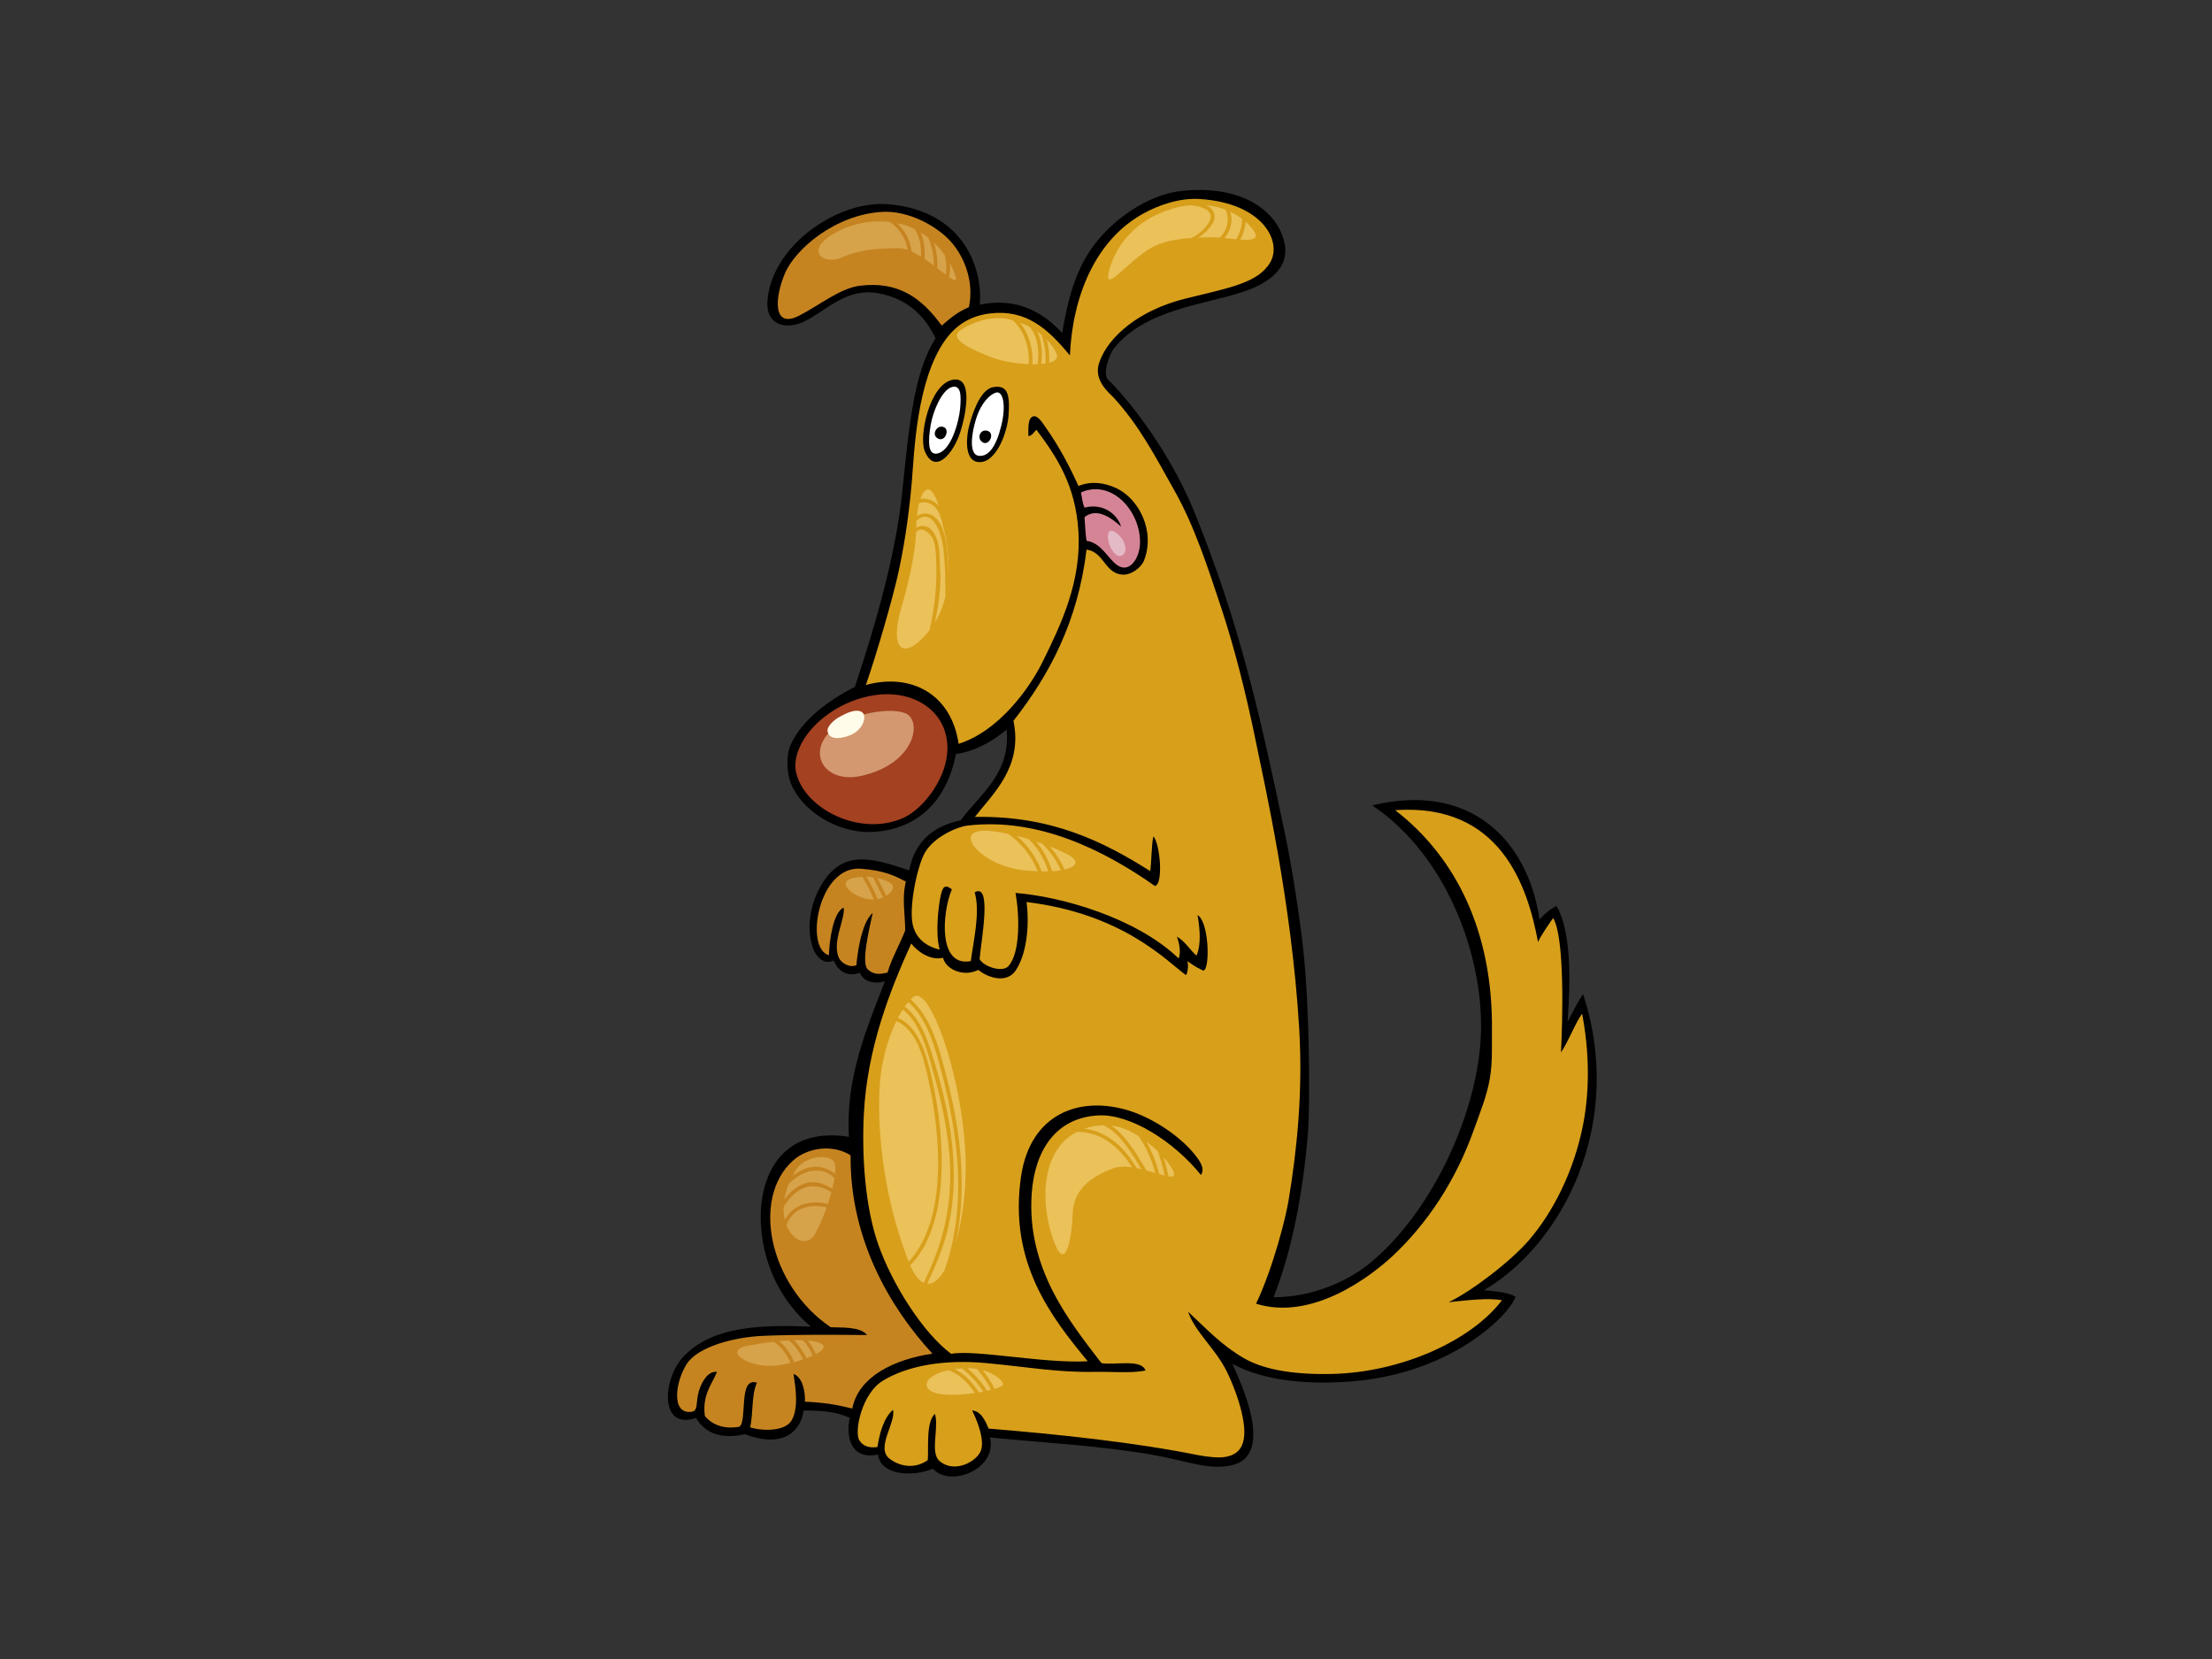 <?xml version="1.0" encoding="utf-8"?>
<!-- Generator: Adobe Illustrator 17.0.0, SVG Export Plug-In . SVG Version: 6.00 Build 0)  -->
<!DOCTYPE svg PUBLIC "-//W3C//DTD SVG 1.1//EN" "http://www.w3.org/Graphics/SVG/1.1/DTD/svg11.dtd">
<svg version="1.1" id="Layer_1" xmlns="http://www.w3.org/2000/svg" xmlns:xlink="http://www.w3.org/1999/xlink" x="0px" y="0px"
	 width="800px" height="600px" viewBox="0 0 800 600" enable-background="new 0 0 800 600" xml:space="preserve">
<rect x="0" y="0" width="800" height="600" fill="#333333" stroke="none"/>
<g>
	<path fill-rule="evenodd" clip-rule="evenodd" d="M460.62,469.154c13.34,0.068,26.266-5.356,34.6-12.137
		c22.106-17.998,38.111-52.293,40.21-79.88c2.139-28.176-10.868-66.839-39.129-85.859c35.714-8.659,56.334,12.862,60.502,41.3
		c1.992-2.354,4.163-3.984,6.157-4.893c5.51,9.538,4.968,27.846,3.989,41.844c2.064-3.672,3.256-6.702,5.612-9.961
		c15.393,47.273-7.789,90.565-35.862,107.05c4.408,0.48,8.694,0.722,11.41,2.352c-2.174,6.522-22.863,27.647-59.052,30.613
		c-15.533,1.271-31.772-0.029-43.367-6.347c3.014,6.6,15.079,32.275,0.634,36.467c-8.28,2.404-17.253-1.373-28.728-3.416
		c-19.881-3.538-39.934-4.444-59.592-6.417c2.918,11.376-14.365,18.334-20.603,11.303c-7.392,3.087-19.03,2.428-19.825-5.14
		c-9.829,2.1-11.767-6.328-10.251-13.271c-4.976-2.208-9.547-2.587-16.674-2.64c-0.765,6.075-6.045,14.317-21.3,8.566
		c-7.977,1.865-14.232-0.046-17.622-5.873c-13.297,4.528-12.034-13.843-4.896-21.785c10.664-11.868,29.649-11.861,46.454-11.228
		c-9.182-7.639-16.95-20.235-18.059-36.259c-1.17-16.841,6.461-36.372,31.793-32.404c-1.254-21.32,6.359-38.982,13.002-56.201
		c-3.833,1.05-7.813,0.114-9.062-3.185c-3.205,1.423-7.542,0.499-9.429-4.384c-3.618,1.824-6.707-1.49-7.838-5.441
		c-1.876-6.561-0.937-15.232,4.053-22.974c7.789-12.096,18.912-8.192,31.087-4.162c1.935-10.303,8.509-15.964,18.601-18.112
		c6.852-9.313,18.12-16.784,16.641-32.8c-5.706,4.705-12.033,7.982-18.356,8.81c-3.586,18.3-15.042,27.156-29.375,28.148
		c-13.786,0.958-26.734-8.127-30.349-17.621c-1.471-3.868-1.772-10.076,0-13.953c4.163-9.098,13.912-16.138,23.164-20.831
		c7.642-22.855,14.765-47.802,17.106-70.063c2.346-22.262,3.986-43.588,12.111-55.971c-2.735-5.893-8.597-14.328-21.046-16.397
		c-11.335-1.884-18.48,6.286-25.977,10.036c-7.499,3.75-14.296,1.17-13.826-6.795c0.47-7.968,4.453-15.23,10.31-21.325
		c6.834-7.106,20.208-15.369,34.142-13.983c27.488,2.736,33.411,24.257,32.408,36.245c13.104-2.716,22.732,2.578,29.764,10.261
		c2.086-12.574,5.008-23.117,11.507-31.819c6.745-9.035,19.384-18.324,31.82-19.583c24.157-2.444,35.757,9.24,37.277,20.051
		c1.079,7.644-5.296,13.166-14.996,16.403c-14.21,4.74-35.384,6.328-46.76,20.332c-1.758,2.165-4.442,9.51-2.214,11.536
		c4.246,3.864,21.159,23.137,31.168,47.802c16.636,41.009,23.913,74.245,32.73,116.165c2.488,11.837,5.156,28.698,6.624,41.754
		c2.274,20.188,2.641,56.601,1.632,67.924C471.039,432.331,467.322,451.945,460.62,469.154z"/>
	<path fill-rule="evenodd" clip-rule="evenodd" fill="#D89F1B" d="M504.58,293.009c38.095-2.637,47.876,27.431,51.679,47.718
		c0.626-1.82,4.415-7.264,5.435-8.694c4.278,6.706,3.441,37.312,2.858,48.605c2.936-4.406,5.309-10.963,7.647-14.007
		c2.585,13.594,2.805,27.45,0.362,40.031c-3.312,17.028-10.991,31.855-19.516,41.778c-6.748,7.852-21.059,18.72-29.128,22.517
		c6.802-0.718,14.411-1.624,19.299-0.718c-10.935,14.466-36.096,26.057-61.398,26.668c-12.283,0.295-23.985-1.122-31.823-5.632
		c-8.119-4.673-13.528-10.554-20.316-16.888c2.539,7.399,9.92,13.371,13.952,21.543c2.161,4.375,4.249,9.894,5.384,14.683
		c2.37,9.958,1.248,17.349-10.28,16.4c-1.645-0.137-3.779-0.411-5.384-0.736c-23.196-4.661-50.163-7.491-75.834-9.609
		c-1.554-3.891-3.132-6.297-5.921-6.544c1.935,3.917,4.525,10.579,3.183,14.44c-1.345,3.865-9.413,8.53-14.953,3.865
		c-3.602-3.033-0.142-11.99-1.694-17.083c-3.285,3.046-2.244,11.944-2.585,16.692c-2.762,2.107-8.069,3.598-13.608-0.29
		c-5.54-3.891,2.137-13.03,1.02-17.871c-3.385,2.981-4.813,8.344-5.628,13.466c-1.254,0.134-4.727,0.611-6.571-2.5
		c-1.849-3.11,0.872-16.819,8.527-21.489c8.825-5.391,22.06-7.811,37.448-6.367c15.071,1.417,25.671,3.411,39.182,3.166
		c6.372-0.118,13.122,0.582,18.37-0.486c-1.498-4.347-11.195-1.797-15.938-2.68c-11.482-14.958-27.168-34.199-25.212-61.436
		c1.1-15.36,8.621-27.401,24.229-28.148c11.332-0.544,27.026,9.234,36.962,21.538c1.656-2.342-0.585-5.276-1.967-7.05
		c-5.798-7.427-16.121-13.767-23.98-16.202c-17.994-5.579-35.771,1.11-39.107,23.793c-4.579,31.127,10.975,50.901,24.109,66.832
		c-15.474,0.929-40.825-4.331-49.379-2.676c-10.095-7.509-21.336-25.04-26.481-39.869c-4.512-12.99-5.937-31.173-5.089-47.102
		c1.254-23.601,9.327-44.233,17.13-61.439c2.094,2.813,7.016,6.325,11.464,5.153c1.173,4.451,7.733,7.031,12.771,4.392
		c3.868,3.108,10.339,4.845,13.474,0.295c3.886-5.634,5.156-15.935,3.983-24.839c34.684,4.217,50.399,21.061,57.662,26.451
		c0.759-1.094,0.907-3.802,0.515-5.088c2.383,1.828,4.558,2.915,5.824,3.458c2.472-0.684,1.994-17.753-2.153-20.105
		c0.886,5.07,1.356,10.694-0.381,14.67c-2.357-1.992-3.806-4.89-7.064-6.882c0.542,1.629,1.675,5.363,0.593,7.881
		c-15.396-14.763-42.511-22.387-58.98-23.665c1.473,8.078,1.79,21.712-2.577,26.479c-2.257,2.465-9.145,0.049-10.409-2.57
		c0.569-6.801,4.592-27.779-1.774-24.142c2.075,7.267-0.464,17.569-1.406,24.878c-11.949,2.304-10.398-17.565-6.852-25.947
		c-2.523-1.977-3.331-0.926-4.045,2.327c-0.741,3.375-2.061,13.42-0.363,19.458c-5.494-1.265-9.558-4.768-10.036-11.014
		c-0.561-7.301,2.155-19.665,4.737-24.115c3.261-5.614,11.555-9.272,15.385-9.723c25.778-3.045,49.677,9.137,67.752,21.844
		c3.199-0.601,1.806-15.574-0.54-17.916c-0.703,2.342-0.698,10.311-1.176,12.528c-16.359-10.319-35.357-20.119-63.395-19.58
		c6.482-8.348,17.452-18.037,13.952-34.755c12.919-16.537,23.268-35.643,26.435-61.93c6.533,0.895,6.622,9.071,13.461,9.057
		c2.947-0.004,6.391-2.659,7.344-5.141c4.155-10.771-2-22.467-10.173-26.191c-4.335-1.978-8.903-2.578-13.568-0.731
		c-2.969-6.639-7-14.371-11.751-21.053c-0.985-1.388-2.781-4.427-4.405-4.163c-2.394,0.392-1.89,4.982-1.954,7.153
		c1.56-0.079,2.083-1.679,2.931-2.256c7.419,9.86,14.145,20.12,15.179,36.716c1.138,18.331-6.447,34.025-12.972,47.24
		c-4.574,9.268-15.638,24.966-30.352,29.618c-2.628-18.008-17.154-25.739-33.535-21.293c4.429-12.882,9.585-31.161,11.461-39.362
		c1.874-8.201,3.983-20.384,5.151-34.21c0.856-10.095,1.637-36.737,12.188-51.317c3.897-5.391,9.139-8.672,16.236-9.491
		c12.875-1.488,20.786,5.507,28.738,15.216c0.964-21.426,9.214-41.865,26.731-51.422c5.153-2.812,12.677-5.625,20.168-5.163
		c22.946,1.414,29.976,15.476,25.526,22.972c-4.456,7.501-14.999,9.139-30.931,13.124c-15.936,3.983-27.652,13.356-30.934,23.198
		c-2.118,6.363,3.763,10.913,5.156,12.419c9.354,10.132,15.106,21.301,22.125,33.787c7.218,12.831,12.014,27.637,16.891,42.342
		c4.885,14.749,9.032,31.326,12.425,47.912c3.344,16.352,13.042,58.869,15.758,103.97c1.425,23.703-0.902,44.741-3.803,62.31
		c-1.055,6.395-5.419,23.969-11.772,37.497c20.286,6.338,41.539-9.89,49.564-17.437c12.331-11.596,22.587-26.96,29.128-45.282
		c2.246-6.295,4.754-12.274,5.875-18.849c0.99-5.82,0.668-11.962,0.733-16.89C540.069,337.153,526.616,310.008,504.58,293.009z"/>
	<path fill-rule="evenodd" clip-rule="evenodd" fill="#C68421" d="M350.406,111.119c-4.066,1.582-7.263,4.45-9.824,6.632
		c-7.515-10.381-15.951-16.008-29.372-14.44c-7.322,0.853-14.465,6.87-22.2,10.853c-9.547,4.917-8.906-6.327-5.153-15.231
		c3.747-8.903,18.279-21.325,35.188-22.305c9.695-0.561,20.477,5.383,25.501,11.527C348.988,93.588,352.341,102.138,350.406,111.119
		z"/>
	<path fill-rule="evenodd" clip-rule="evenodd" d="M344.503,137.356c7.47-1.492,4.957,12.112,2.84,18.789
		c-2.545,8.025-9.295,15.854-12.916,6.949C332.258,157.769,336.185,139.02,344.503,137.356z"/>
	<path fill-rule="evenodd" clip-rule="evenodd" fill="#FFFFFF" d="M338.633,164.074c-3.157,0.29-2.934-4.895-2.053-10.278
		c0.88-5.382,4.206-12.817,7.633-13.798c3.422-0.978,3.422,3.133,3.033,7.732C346.855,152.328,343.918,163.583,338.633,164.074z"/>
	<path fill-rule="evenodd" clip-rule="evenodd" d="M350.476,154.093c2.153-8.123,5.164-13.51,8.806-14.094
		c4.893-0.781,6.069,2.154,5.481,10.178c-0.513,7.028-5.089,18.299-11.55,16.832C348.648,165.97,349.566,157.52,350.476,154.093z"/>
	<path fill-rule="evenodd" clip-rule="evenodd" fill="#FFFFFF" d="M353.02,151.448c1.86-5.968,5.215-9.009,7.339-9.492
		c2.338-0.53,3.621,4.503,1.761,12.037c-1.857,7.537-4.598,11.252-8.119,10.864C350.476,164.464,351.16,157.419,353.02,151.448z"/>
	<path fill-rule="evenodd" clip-rule="evenodd" d="M341.567,154.595c1.895,1.122,0.113,5.399-2.421,3.964
		C336.566,157.101,339.146,153.167,341.567,154.595z"/>
	<path fill-rule="evenodd" clip-rule="evenodd" d="M357.296,155.871c2.633,0.986,0.33,5.592-1.973,4.058
		C353.02,158.393,354.665,154.885,357.296,155.871z"/>
	<path fill-rule="evenodd" clip-rule="evenodd" fill="#D58496" d="M392.965,195.588c-0.451-2.647-0.486-5.712-0.735-8.565
		c4.737-3.809,10.35,0.864,13.219,3.425c-1.262-4.383-6.477-8.659-13.219-6.851c-0.746-1.539-0.878-3.645-1.305-5.501
		c11.233-4.98,21.725,6.932,21.376,18.473c-0.161,5.343-3.897,11.228-8.565,7.587C400.424,201.574,398.174,196.316,392.965,195.588z
		"/>
	<path fill-rule="evenodd" clip-rule="evenodd" fill="#A34121" d="M317.705,251.241c14.043-1.503,26.21,7.079,24.836,21.451
		c-0.926,9.682-8.814,20.097-16.155,23.254c-15.56,6.694-35.325-3.411-38.426-16.4c-1.216-5.068,1.339-10.471,4.158-14.196
		C297.341,258.44,306.932,252.394,317.705,251.241z"/>
	<path fill-rule="evenodd" clip-rule="evenodd" fill="#C68421" d="M327.618,318.841c-1.516,6.226-0.217,11.866-0.252,17.738
		c-2.297,5.685-5.062,10.429-6.367,15.176c-2.158,0.4-4.571,1.191-7.15-1.154c-2.394-2.178,0.236-13.36,1.769-20.384
		c-4.345,3.51-5.749,16.633-5.875,18.844c-2.456,1.071-5.489-0.718-6.364-2.689c-2.585-5.831,2.526-14.387,1.713-18.116
		c-3.889,1.797-5.146,12.245-5.299,17.19c-8.903-2.343-3.903-32.433,11.512-31.263C320.07,314.846,323.728,316.825,327.618,318.841z
		"/>
	<path fill-rule="evenodd" clip-rule="evenodd" fill="#C68421" d="M337.235,489.57c-13.971,2.067-26.752,8.326-28.991,19.833
		c-6.157-1.497-10.514-2.169-17.122-2.46c0.134-3.015-0.585-8.751-4.147-10.037c0.743,4.786,1.973,12.475-0.73,16.888
		c-2.335,3.81-10.071,3.887-14.932,2.449c1.125-5.078,0.446-11.955,2.445-16.16c-6.891-2.3-3.343,13.956-6.363,15.913
		c-5.828,1.055-10.103-0.914-12.484-3.917c-0.935-7.707,2.418-11.127,4.403-15.907c-3.365-0.452-5.674,3.889-6.607,7.097
		c-1.152,3.966-0.022,7.027-2.692,7.342c-7.376,0.875-5.751-10.861-1.668-17.276c3.981-6.257,17.04-9.757,27.705-10.208
		c11.907-0.507,24.788-0.389,37.526-0.295c-2.442-3.161-9.429-2.624-13.138-2.817c-22.345-15.167-28.822-46.767-13.566-60.332
		c5.497-4.881,14.653-5.796,20.756-1.831C307.35,448.202,321.941,473.031,337.235,489.57z"/>
	<path fill-rule="evenodd" clip-rule="evenodd" fill="#D39870" d="M302.301,262.794c5.749-4.215,18.515-7.18,24.94-4.912
		c6.428,2.268,4.155,18.14-15.493,22.673C297.521,283.838,290.964,271.109,302.301,262.794z"/>
	<path fill-rule="evenodd" clip-rule="evenodd" fill="#FFFCEA" d="M303.839,259.136c2.305-1.231,5.497-2.826,7.698-1.726
		c2.265,1.131,0.942,6.911-4.872,8.796c-5.811,1.885-7.228-0.314-7.381-1.884C299.126,262.75,301.483,260.392,303.839,259.136z"/>
	<path fill-rule="evenodd" clip-rule="evenodd" fill="#EBC159" d="M339.535,183.029c-2.676-8.287-5.172-6.851-6.673-2.586
		C335.241,180.008,337.774,180.918,339.535,183.029z"/>
	<path fill-rule="evenodd" clip-rule="evenodd" fill="#EBC159" d="M336.142,227.985c0.875-3.857,1.584-7.752,2.005-11.685
		c0.532-4.945,0.66-9.865,0.37-14.827c-0.121-2.118-0.231-4.389-1.041-6.379c-1.012-2.489-4.56-5.014-6.163-2.524
		c-0.475,8.824-2.963,19.219-5.317,27.162c-3.938,13.294-0.491,18.708,6.893,11.815
		C334.022,230.489,335.109,229.298,336.142,227.985z"/>
	<path fill-rule="evenodd" clip-rule="evenodd" fill="#EBC159" d="M341.148,198.062c-0.566-4.585-3.618-14.874-9.687-9.805
		c-0.024,0.486-0.048,0.974-0.048,1.44c0,0.391-0.035,0.807-0.043,1.205c1.707-1.131,4.109-1.001,5.76,1.023
		c3.165,3.889,2.528,9.273,2.88,13.957c0.462,6.259-0.526,12.951-1.884,19.254c1.6-2.621,2.92-5.705,3.793-9.378
		c0.013-1.088,0.027-2.178,0.008-3.268C341.852,207.71,341.733,202.816,341.148,198.062z"/>
	<path fill-rule="evenodd" clip-rule="evenodd" fill="#EBC159" d="M339.954,189.309c2.432,4.225,2.641,9.235,2.91,13.99
		c0.073,1.22,0.105,2.434,0.148,3.65c0.115-3.707-0.134-7.835-0.875-12.488c-0.387-1.479-0.768-2.96-1.133-4.449
		c-0.545-2.205-1.149-4.904-2.813-6.564c-1.677-1.675-3.844-2.162-5.789-1.496c-0.378,1.428-0.644,3.034-0.811,4.641
		C334.591,184.853,337.901,185.741,339.954,189.309z"/>
	<path fill-rule="evenodd" clip-rule="evenodd" fill="#EBC159" d="M437.228,80.405c2.257-3.899-1.702-5.383-4.984-5.943
		c-0.553-0.097-1.122-0.162-1.686-0.239c-2.113,0.193-4.308,0.578-6.587,1.255c-13.294,3.937-20.227,13.194-22.648,21.662
		c-2.953,10.338,6.353-2.473,14.77-7.384c4.039-2.357,9.453-3.315,14.838-3.697C433.443,84.737,435.693,83.056,437.228,80.405z"/>
	<path fill-rule="evenodd" clip-rule="evenodd" fill="#EBC159" d="M443.214,75.846c-2.134-0.811-4.491-1.368-7.022-1.616
		c2.915,1.282,4.015,3.998,2.179,6.844c-1.363,2.113-3.057,3.626-4.923,4.838c1.637-0.063,3.256-0.095,4.799-0.095
		c0.883,0,1.844,0.05,2.84,0.128c1.323-1.192,2.314-2.747,2.73-4.801C444.188,79.297,444.056,77.379,443.214,75.846z"/>
	<path fill-rule="evenodd" clip-rule="evenodd" fill="#EBC159" d="M443.74,84.897c-0.287,0.436-0.601,0.831-0.923,1.198
		c1.431,0.142,2.877,0.309,4.244,0.435c0.301-0.471,0.574-0.968,0.821-1.495c0.888-1.93,1.321-3.919,1.356-5.87
		c-1.289-0.974-2.733-1.859-4.329-2.602C445.833,79.232,445.393,82.404,443.74,84.897z"/>
	<path fill-rule="evenodd" clip-rule="evenodd" fill="#EBC159" d="M453.016,82.861c-0.711-0.926-1.552-1.821-2.502-2.662
		c-0.131,1.541-0.48,3.095-1.09,4.627c-0.258,0.649-0.561,1.253-0.891,1.829C452.935,86.972,455.866,86.568,453.016,82.861z"/>
	<path fill-rule="evenodd" clip-rule="evenodd" fill="#EBC159" d="M364.527,301.554c-3.125-0.676-5.894-1.086-7.913-1.129
		c-12.655-0.276-1.648,12.651,13.479,14.302c1.839,0.2,3.589,0.327,5.226,0.388C373.18,309.737,369.315,304.732,364.527,301.554z"/>
	<path fill-rule="evenodd" clip-rule="evenodd" fill="#EBC159" d="M376.903,305.107c-0.733-0.26-1.468-0.518-2.206-0.761
		c2.636,3.017,4.627,6.887,5.797,10.73c1.162-0.07,2.209-0.185,3.159-0.335C382.113,311.119,379.762,307.894,376.903,305.107z"/>
	<path fill-rule="evenodd" clip-rule="evenodd" fill="#EBC159" d="M385.497,308.678c-1.771-0.884-3.75-1.736-5.824-2.543
		c2.212,2.507,4.024,5.293,5.29,8.353C389.661,313.438,390.635,311.248,385.497,308.678z"/>
	<path fill-rule="evenodd" clip-rule="evenodd" fill="#EBC159" d="M372.04,303.515c-1.45-0.436-2.896-0.843-4.3-1.199
		c4.01,3.381,7.172,7.969,9,12.839c0.832,0.009,1.616,0,2.378-0.024C377.743,310.801,375.303,306.427,372.04,303.515z"/>
	<path fill-rule="evenodd" clip-rule="evenodd" fill="#EBC159" d="M412.728,422.709c-3.42-5.598-7.397-12.69-13.558-15.742
		c-2.426,0.035-4.799,0.462-6.984,1.234c8.238,0.97,14.502,6.773,18.893,14.26c0.58,0.115,1.154,0.246,1.729,0.384
		C412.776,422.798,412.754,422.754,412.728,422.709z"/>
	<path fill-rule="evenodd" clip-rule="evenodd" fill="#EBC159" d="M411.823,410.92c-2.284-1.456-4.622-2.622-6.799-3.222
		c-1.012-0.281-2.032-0.469-3.049-0.591c5.172,3.591,8.796,9.8,11.899,14.933c0.252,0.417,0.486,0.837,0.722,1.262
		c1.119,0.302,2.203,0.623,3.218,0.922C416.52,419.443,414.563,414.891,411.823,410.92z"/>
	<path fill-rule="evenodd" clip-rule="evenodd" fill="#EBC159" d="M420.713,423.068c-0.566-2.209-1.203-4.397-1.86-6.579
		c-1.307-1.264-2.765-2.515-4.295-3.673c2.104,3.654,3.658,7.671,4.732,11.838c0.692,0.201,1.323,0.37,1.914,0.514
		C421.054,424.468,420.893,423.766,420.713,423.068z"/>
	<path fill-rule="evenodd" clip-rule="evenodd" fill="#EBC159" d="M424.559,424.202c-0.446-1.503-1.801-3.516-3.696-5.628
		c0.604,2.098,1.202,4.206,1.643,6.347c0.035,0.181,0.059,0.359,0.096,0.541C424.119,425.689,424.916,425.43,424.559,424.202z"/>
	<path fill-rule="evenodd" clip-rule="evenodd" fill="#EBC159" d="M389.448,409.381c-2.072,1.077-3.895,2.472-5.328,4.094
		c-8.251,9.351-6.877,25.307-2.751,36.033c4.128,10.727,6.329-2.201,6.603-10.726c0.274-8.527,6.603-13.206,14.58-16.232
		c1.957-0.742,4.362-0.736,6.853-0.378C404.791,414.738,398.193,409.26,389.448,409.381z"/>
	<path fill-rule="evenodd" clip-rule="evenodd" fill="#EBC159" d="M366.29,115.852c-0.44-0.121-0.867-0.262-1.321-0.365
		c-7.489-1.749-15.546,2.269-17.97,4.242c-3.997,3.244,5.741,7.236,12.229,9.732c2.797,1.079,8.012,2.013,12.774,2.229
		C372.555,126.017,370.362,119.368,366.29,115.852z"/>
	<path fill-rule="evenodd" clip-rule="evenodd" fill="#EBC159" d="M373.341,131.733c0.666,0.011,1.312,0.003,1.94-0.018
		c0.618-4.91,0.067-10.119-2.861-13.454c-1.13-0.593-2.3-1.13-3.538-1.582C372.147,120.648,373.832,126.519,373.341,131.733z"/>
	<path fill-rule="evenodd" clip-rule="evenodd" fill="#EBC159" d="M381.941,127.467c-0.894-1.718-2.034-3.241-3.352-4.61
		c0.741,2.777,1.052,5.537,0.851,8.326C381.756,130.571,382.953,129.407,381.941,127.467z"/>
	<path fill-rule="evenodd" clip-rule="evenodd" fill="#EBC159" d="M378.071,131.466c0.306-3.487-0.215-6.909-1.406-10.386
		c-0.502-0.413-1.004-0.823-1.544-1.196c1.67,3.378,1.959,7.651,1.474,11.754C377.112,131.596,377.604,131.54,378.071,131.466z"/>
	<path fill-rule="evenodd" clip-rule="evenodd" fill="#E5BAC7" d="M404.901,193.776c1.868,1.835,3.038,5.527,1.197,6.909
		c-1.841,1.382-3.868-1.014-4.88-3.776C400.204,194.146,400.295,189.264,404.901,193.776z"/>
	<path fill-rule="evenodd" clip-rule="evenodd" fill="#D7A34A" d="M297.961,422.391c1.56,0.482,2.888,1.245,4.037,2.202
		c0.252-2.511,0.024-4.379-0.902-5.043c-3.175-2.266-10.688-0.898-13.603,4.081c-0.325,0.556-0.625,1.102-0.905,1.644
		C289.869,422.798,293.914,421.141,297.961,422.391z"/>
	<path fill-rule="evenodd" clip-rule="evenodd" fill="#D7A34A" d="M297.204,428.097c1.358,0.452,2.625,1.062,3.817,1.794
		c0.333-1.338,0.601-2.622,0.784-3.805c-1.294-1.292-2.883-2.24-4.829-2.566c-4.552-0.762-8.543,1.562-11.7,4.618
		c-0.805,1.989-1.323,3.878-1.611,5.651C286.862,429.484,291.541,426.221,297.204,428.097z"/>
	<path fill-rule="evenodd" clip-rule="evenodd" fill="#D7A34A" d="M299.395,435.422c0.478-1.427,0.918-2.86,1.294-4.25
		c-0.639-0.404-1.307-0.769-2.002-1.082c-6.681-3.012-11.896,0.827-15.289,6.49c-0.048,1.669,0.131,3.184,0.453,4.56
		C286.86,435.446,293.433,433.921,299.395,435.422z"/>
	<path fill-rule="evenodd" clip-rule="evenodd" fill="#D7A34A" d="M284.503,442.853c-0.021,0.058-0.059,0.099-0.089,0.145
		c2.268,5.971,7.757,7.946,10.334,3.307c1.452-2.613,2.942-6.062,4.206-9.617C293.197,435.247,286.841,436.788,284.503,442.853z"/>
	<path fill-rule="evenodd" clip-rule="evenodd" fill="#D7A34A" d="M311.873,317.146c-0.99,0.056-2.007,0.162-3.071,0.376
		c-6.799,1.358-0.451,6.799,5.446,7.707c0.615,0.095,1.21,0.111,1.798,0.09C314.86,322.485,313.491,319.744,311.873,317.146z"/>
	<path fill-rule="evenodd" clip-rule="evenodd" fill="#D7A34A" d="M315.786,317.295c-0.77-0.106-1.57-0.171-2.402-0.185
		c1.546,2.581,2.875,5.28,4.029,8.07c0.703-0.129,1.358-0.338,1.962-0.596C318.17,322.161,316.941,319.747,315.786,317.295z"/>
	<path fill-rule="evenodd" clip-rule="evenodd" fill="#D7A34A" d="M320.532,323.99c2.322-1.416,3.296-3.586,1.425-4.656
		c-1.304-0.746-2.853-1.354-4.592-1.747C318.395,319.739,319.474,321.861,320.532,323.99z"/>
	<path fill-rule="evenodd" clip-rule="evenodd" fill="#D7A34A" d="M279.862,485.291c-3.363,0.389-6.597,0.907-9.147,1.373
		c-9.978,1.813,0.451,8.16,9.523,7.255c1.812-0.184,3.763-0.537,5.69-0.992C284.57,489.879,282.673,487.139,279.862,485.291z"/>
	<path fill-rule="evenodd" clip-rule="evenodd" fill="#D7A34A" d="M287.23,492.601c1.111-0.29,2.209-0.603,3.242-0.947
		c-1.334-2.653-3.089-5.285-5.223-6.85c-1.13,0.068-2.282,0.165-3.428,0.276C284.248,487.051,285.969,489.702,287.23,492.601z"/>
	<path fill-rule="evenodd" clip-rule="evenodd" fill="#D7A34A" d="M295.092,489.73c2.749-1.468,3.854-2.979,1.473-3.974
		c-1.165-0.484-2.684-0.778-4.413-0.93C293.385,486.288,294.33,487.959,295.092,489.73z"/>
	<path fill-rule="evenodd" clip-rule="evenodd" fill="#D7A34A" d="M290.285,484.718c-1.012-0.032-2.069-0.032-3.162,0
		c1.844,1.729,3.377,4.099,4.587,6.5c0.795-0.294,1.533-0.6,2.212-0.913C293.041,488.225,291.906,486.277,290.285,484.718z"/>
	<path fill-rule="evenodd" clip-rule="evenodd" fill="#EBC159" d="M342.947,495.558c-8.731,1.892-10.237,6.829-4.211,8.337
		c3.417,0.855,8.957,0.601,13.852-0.098C350.161,500.158,346.948,496.855,342.947,495.558z"/>
	<path fill-rule="evenodd" clip-rule="evenodd" fill="#EBC159" d="M347.939,494.9c-0.913,0.059-1.793,0.142-2.62,0.252
		c3.57,1.792,6.471,4.968,8.705,8.424c0.531-0.086,1.055-0.18,1.562-0.275C353.594,500.092,350.916,497.372,347.939,494.9z"/>
	<path fill-rule="evenodd" clip-rule="evenodd" fill="#EBC159" d="M353.334,495.113c-1.074-0.177-2.212-0.286-3.428-0.287
		c2.767,2.42,5.21,5.098,7.054,8.196c0.505-0.107,0.982-0.222,1.441-0.336C357.108,499.959,355.342,497.486,353.334,495.113z"/>
	<path fill-rule="evenodd" clip-rule="evenodd" fill="#EBC159" d="M355.403,495.558c1.686,2.124,3.167,4.356,4.292,6.773
		c1.871-0.554,3.071-1.13,3.071-1.61C362.766,499.418,360.012,496.823,355.403,495.558z"/>
	<path fill-rule="evenodd" clip-rule="evenodd" fill="#D7A34A" d="M321.89,80.319c-9.486-1.149-17.656,2.131-22.243,5.404
		c-7.859,5.615-1.345,10.106,4.716,7.411c6.063-2.696,12.352-3.37,20.659-3.37c1.028,0,2.134,0.239,3.283,0.647
		C327.69,86.398,325.299,82.722,321.89,80.319z"/>
	<path fill-rule="evenodd" clip-rule="evenodd" fill="#D7A34A" d="M337.707,96.011c0.062-3.403-0.62-6.811-1.989-10.05
		c-0.862-0.682-1.771-1.329-2.735-1.921c1.253,2.798,1.654,6.275,1.393,9.605C335.522,94.407,336.639,95.215,337.707,96.011z"/>
	<path fill-rule="evenodd" clip-rule="evenodd" fill="#D7A34A" d="M342.037,99.312c0.411-2.225,0.274-4.473-0.298-6.944
		c-1.108-1.551-2.413-3.124-3.953-4.598c0.961,3.006,1.374,6.113,1.197,9.205C340.099,97.828,341.132,98.63,342.037,99.312z"/>
	<path fill-rule="evenodd" clip-rule="evenodd" fill="#D7A34A" d="M345.679,100.32c-0.306-1.341-1.028-3.134-2.12-5.086
		c0.148,1.699,0.054,3.33-0.317,4.955C345.019,101.435,346.017,101.814,345.679,100.32z"/>
	<path fill-rule="evenodd" clip-rule="evenodd" fill="#D7A34A" d="M330.731,82.793c-1.302-0.627-2.679-1.159-4.139-1.56
		c-0.698-0.192-1.393-0.356-2.08-0.498c2.877,2.71,4.764,6.356,5.159,10.231c1.125,0.507,2.274,1.143,3.414,1.849
		C333.27,89.129,332.597,85.357,330.731,82.793z"/>
	<path fill-rule="evenodd" clip-rule="evenodd" fill="#EBC159" d="M339.122,414.711c-0.413-7.957-1.535-15.891-3.234-23.678
		c-1.589-7.263-3.986-18.544-11.729-21.735c-3.304,6.771-5.731,15.862-6.101,24.801c-0.759,18.218,2.268,40.97,10.586,62.231
		C338.394,445.75,339.852,428.575,339.122,414.711z"/>
	<path fill-rule="evenodd" clip-rule="evenodd" fill="#EBC159" d="M343.354,417.499c-0.98-11.943-3.884-23.387-7.266-34.84
		c-1.796-6.081-4.327-13.604-9.62-17.494c-0.593,0.913-1.162,1.903-1.713,2.955c7.441,3.216,10.235,13.194,11.909,20.358
		c2.011,8.582,3.385,17.426,3.787,26.233c0.652,14.431-0.907,32.17-11.252,42.965c1.549,3.544,3.213,5.555,4.898,6.296
		c1.56-3.334,3.057-6.692,4.359-10.137C342.88,442.156,344.374,429.941,343.354,417.499z"/>
	<path fill-rule="evenodd" clip-rule="evenodd" fill="#EBC159" d="M340.279,381.788c3.258,11.476,5.951,23.144,7.027,35.046
		c0.937,10.336,0.701,21.513-1.49,32.163c2.099-7.429,3.446-16.871,3.446-26.733c0-29.685-12.94-66.982-19.027-61.652
		c-0.284,0.25-0.572,0.526-0.851,0.815C335.152,366.651,338.174,374.384,340.279,381.788z"/>
	<path fill-rule="evenodd" clip-rule="evenodd" fill="#EBC159" d="M344.353,413.946c1.323,12.916,0.626,25.958-3.865,38.233
		c-1.514,4.132-3.294,8.149-5.156,12.128c2.139,0.172,4.27-1.602,6.198-4.779c4.799-13.136,5.771-28.112,4.563-41.437
		c-1.055-11.645-3.505-22.993-6.613-34.246c-2.128-7.694-4.931-16.007-10.97-21.446c-0.438,0.517-0.875,1.068-1.296,1.667
		c4.754,3.516,7.464,9.761,9.252,15.311C340.083,390.613,343.148,402.179,344.353,413.946z"/>
</g>
</svg>
